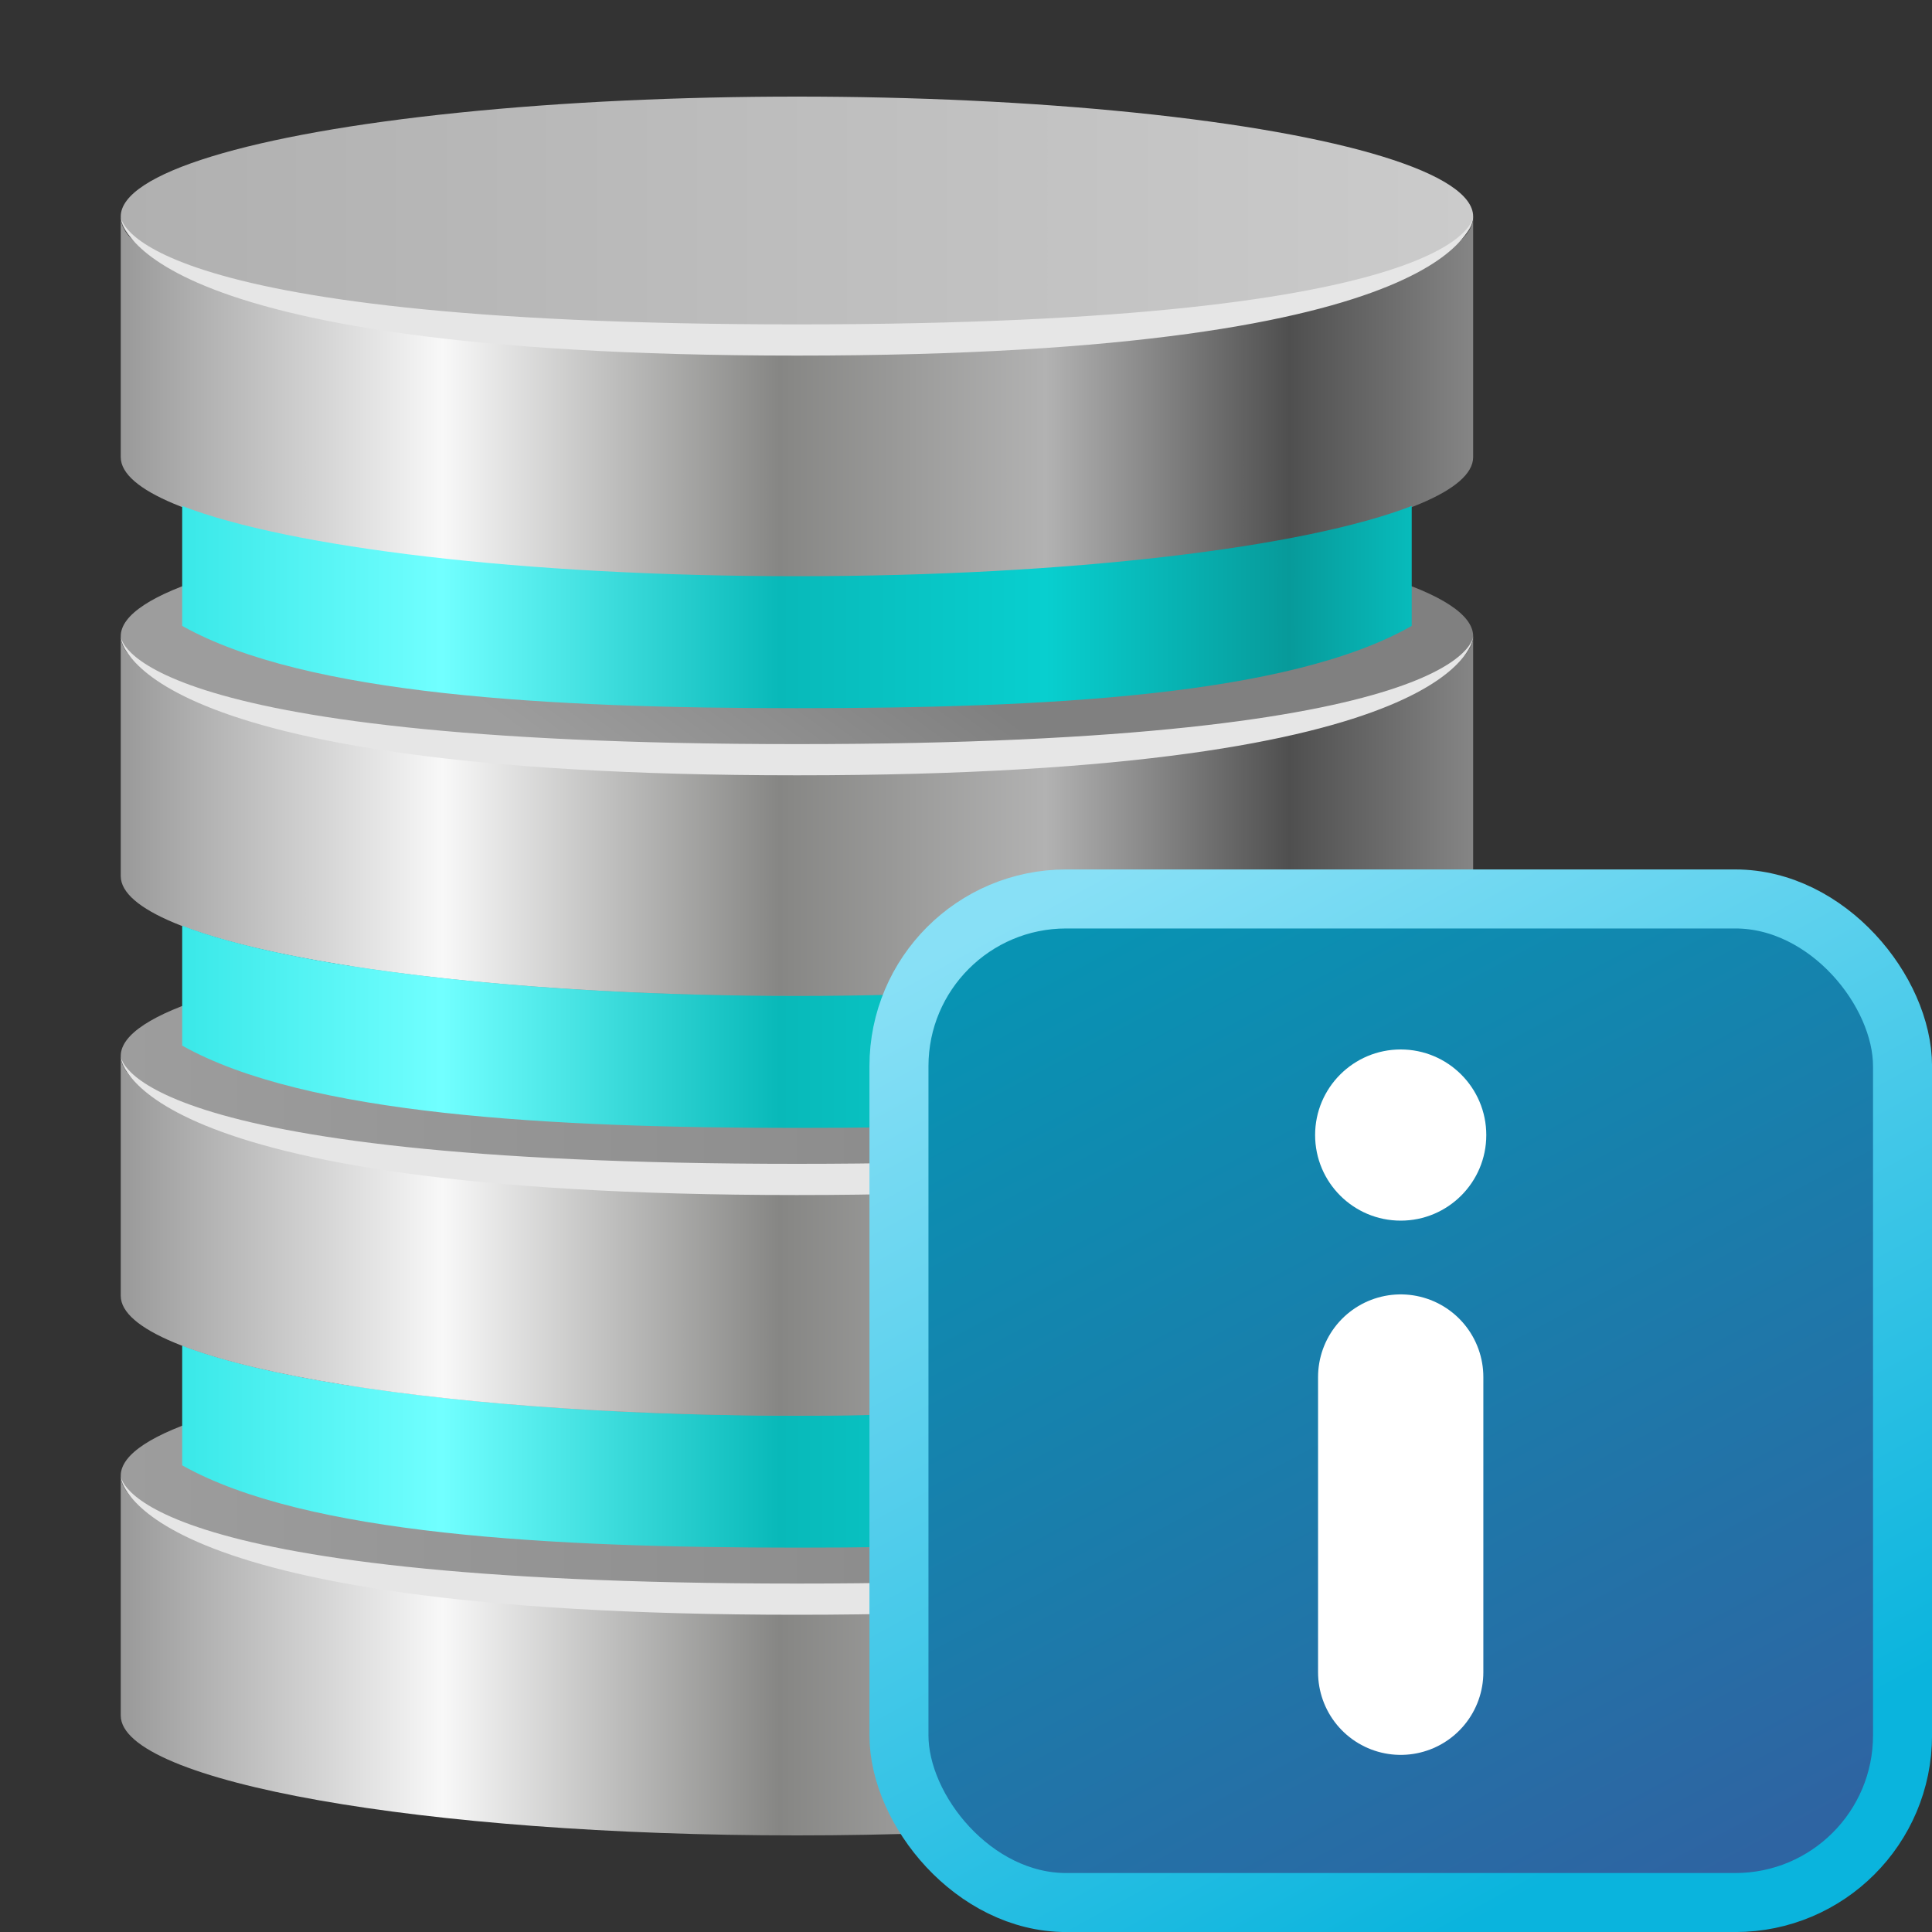 <?xml version="1.0" encoding="UTF-8" standalone="no"?>
<svg
   height="20"
   width="20"
   version="1.1"
   id="svg33"
   sodipodi:docname="IconDB_020.svg"
   inkscape:export-filename="IconDB_020.png"
   inkscape:export-xdpi="96"
   inkscape:export-ydpi="96"
   inkscape:version="1.3.2 (091e20e, 2023-11-25, custom)"
   xmlns:inkscape="http://www.inkscape.org/namespaces/inkscape"
   xmlns:sodipodi="http://sodipodi.sourceforge.net/DTD/sodipodi-0.dtd"
   xmlns:xlink="http://www.w3.org/1999/xlink"
   xmlns="http://www.w3.org/2000/svg"
   xmlns:svg="http://www.w3.org/2000/svg">
  <rect width="100%" height="100%" fill="#333333" stroke="none"/>
  <defs
     id="defs33" />
  <sodipodi:namedview
     id="namedview33"
     pagecolor="#ffffff"
     bordercolor="#000000"
     borderopacity="0.25"
     inkscape:showpageshadow="2"
     inkscape:pageopacity="0.0"
     inkscape:pagecheckerboard="0"
     inkscape:deskcolor="#d1d1d1"
     showgrid="true"
     inkscape:current-layer="svg33">
    <inkscape:grid
       id="grid33"
       units="px"
       originx="0"
       originy="0"
       spacingx="0.5"
       spacingy="0.5"
       empcolor="#0099e5"
       empopacity="0.302"
       color="#0099e5"
       opacity="0.149"
       empspacing="2"
       dotted="false"
       gridanglex="30"
       gridanglez="30"
       visible="true" />
  </sodipodi:namedview>
  <linearGradient
     id="a"
     gradientUnits="userSpaceOnUse"
     x1="11.73"
     x2="17.27"
     y1="9.306"
     y2="19.694">
    <stop
       offset="0"
       stop-color="#0893b3"
       id="stop1" />
    <stop
       offset="1"
       stop-color="#2e64a2"
       id="stop2" />
  </linearGradient>
  <linearGradient
     id="b"
     gradientUnits="userSpaceOnUse"
     x1="10.222"
     x2="15.722"
     y1="9.611"
     y2="19.655">
    <stop
       offset="0"
       stop-color="#88e0f6"
       id="stop3" />
    <stop
       offset="1"
       stop-color="#0ab4dd"
       id="stop4" />
  </linearGradient>
  <linearGradient
     id="c"
     gradientTransform="matrix(1.273 0 0 1.241 -.273 2.862)"
     gradientUnits="userSpaceOnUse"
     x1="1"
     x2="12"
     xlink:href="#d"
     y1="2.5"
     y2="2.5" />
  <linearGradient
     id="d">
    <stop
       offset="0"
       stop-color="#2de3e3"
       id="stop5" />
    <stop
       offset=".238"
       stop-color="#71ffff"
       id="stop6" />
    <stop
       offset=".487"
       stop-color="#08b9b9"
       id="stop7" />
    <stop
       offset=".684"
       stop-color="#08cfcf"
       id="stop8" />
    <stop
       offset=".864"
       stop-color="#079a9a"
       id="stop9" />
    <stop
       offset="1"
       stop-color="#07cccc"
       id="stop10" />
  </linearGradient>
  <linearGradient
     id="e"
     gradientTransform="matrix(1.273 0 0 1.241 -.273 7.207)"
     gradientUnits="userSpaceOnUse"
     x1="1"
     x2="12"
     xlink:href="#d"
     y1="2.5"
     y2="2.5" />
  <linearGradient
     id="f"
     gradientTransform="matrix(1.273 0 0 1.241 -.273 9.069)"
     gradientUnits="userSpaceOnUse"
     x1="1"
     x2="12"
     xlink:href="#g"
     y1="3.123"
     y2="3.123" />
  <linearGradient
     id="g">
    <stop
       offset="0"
       stop-color="#999999"
       id="stop11" />
    <stop
       offset=".238"
       stop-color="#f8f8f8"
       id="stop12" />
    <stop
       offset=".487"
       stop-color="#868684"
       id="stop13" />
    <stop
       offset=".684"
       stop-color="#b2b2b2"
       id="stop14" />
    <stop
       offset=".864"
       stop-color="#4f4f4f"
       id="stop15" />
    <stop
       offset="1"
       stop-color="#858585"
       id="stop16" />
  </linearGradient>
  <linearGradient
     id="h"
     gradientTransform="matrix(1.273 0 0 1.241 -.273 13.414)"
     gradientUnits="userSpaceOnUse"
     x1="1"
     x2="12"
     xlink:href="#g"
     y1="3.123"
     y2="3.123" />
  <linearGradient
     id="i"
     gradientTransform="matrix(1.273 0 0 1.241 -.273 11.552)"
     gradientUnits="userSpaceOnUse"
     x1="1"
     x2="12"
     xlink:href="#d"
     y1="2.5"
     y2="2.5" />
  <linearGradient
     id="j"
     gradientTransform="matrix(1.273 0 0 1.241 -.273 16.517)"
     gradientUnits="userSpaceOnUse"
     x1="1"
     x2="12"
     xlink:href="#k"
     y1="-1"
     y2="-1" />
  <linearGradient
     id="k">
    <stop
       offset="0"
       stop-color="#9d9d9d"
       id="stop17" />
    <stop
       offset="1"
       stop-color="#808080"
       id="stop18" />
  </linearGradient>
  <linearGradient
     id="l"
     gradientTransform="matrix(1.273 0 0 1.241 -.273 4.724)"
     gradientUnits="userSpaceOnUse"
     x1="1"
     x2="12"
     xlink:href="#g"
     y1="3.123"
     y2="3.123" />
  <linearGradient
     id="m"
     gradientTransform="matrix(1.273 0 0 1.241 -.273 12.172)"
     gradientUnits="userSpaceOnUse"
     x1="1"
     x2="12"
     xlink:href="#k"
     y1="-1"
     y2="-1" />
  <linearGradient
     id="n"
     gradientTransform="matrix(1.273 0 0 1.241 -.273 3.483)"
     gradientUnits="userSpaceOnUse"
     x1="1"
     x2="12"
     y1="-1"
     y2="-1">
    <stop
       offset="0"
       stop-color="#b0b0b0"
       id="stop19" />
    <stop
       offset="1"
       stop-color="#cbcbcb"
       id="stop20" />
  </linearGradient>
  <linearGradient
     id="o"
     gradientTransform="matrix(1.273 0 0 1.241 -.273 7.828)"
     gradientUnits="userSpaceOnUse"
     x1="4.5"
     x2="6"
     xlink:href="#k"
     y2="-2" />
  <linearGradient
     id="p"
     gradientTransform="matrix(1.273 0 0 1.241 -.273 .386)"
     gradientUnits="userSpaceOnUse"
     x1="1"
     x2="12"
     xlink:href="#g"
     y1="3.123"
     y2="3.123" />
  <g
     transform="translate(.25)"
     id="g32">
    <ellipse
       cx="8"
       cy="6.586"
       fill="url(#o)"
       rx="7"
       ry="1.241"
       id="ellipse20" />
    <ellipse
       cx="8"
       cy="2.241"
       fill="url(#n)"
       rx="7"
       ry="1.241"
       id="ellipse21" />
    <ellipse
       cx="8"
       cy="10.931"
       fill="url(#m)"
       rx="7"
       ry="1.241"
       id="ellipse22" />
    <path
       d="m8 10.31c-3.866 0-7-.556-7-1.241v-2.483c0 .686 3.134 1.241 7 1.241 3.866 0 7-.556 7-1.241v2.483c0 .686-3.134 1.241-7 1.241z"
       fill="url(#l)"
       stroke-linecap="round"
       stroke-width=".1"
       id="path22" />
    <ellipse
       cx="8"
       cy="15.276"
       fill="url(#j)"
       rx="7"
       ry="1.241"
       id="ellipse23" />
    <path
       d="m1.636 13.928v1.241c1.273.717 3.818.852 6.364.852 2.545 0 5.091-.124 6.364-.852v-1.241c-1.104.428-3.535.727-6.364.727-2.829 0-5.26-.299-6.364-.727z"
       fill="url(#i)"
       stroke-linecap="round"
       stroke-width=".1"
       id="path23" />
    <path
       d="m8 19c-3.866 0-7-.556-7-1.241v-2.483c0 .686 3.134 1.241 7 1.241 3.866 0 7-.556 7-1.241v2.483c0 .686-3.134 1.241-7 1.241z"
       fill="url(#h)"
       stroke-linecap="round"
       stroke-width=".1"
       id="path24" />
    <path
       d="m8 14.655c-3.866 0-7-.556-7-1.241v-2.483c0 .686 3.134 1.241 7 1.241 3.866 0 7-.556 7-1.241v2.483c0 .686-3.134 1.241-7 1.241z"
       fill="url(#f)"
       stroke-linecap="round"
       stroke-width=".1"
       id="path25" />
    <path
       d="m8 5.973c-3.866 0-7-.556-7-1.241v-2.483c0 .686 3.134 1.241 7 1.241 3.866 0 7-.556 7-1.241v2.483c0 .686-3.134 1.241-7 1.241z"
       fill="url(#p)"
       stroke-linecap="round"
       stroke-width=".1"
       id="path26" />
    <path
       d="m8 3.681c-7.0 0-7-1.44-7-1.44s0 1.117 7 1.117c7 0 7-1.117 7-1.117s0 1.44-7 1.44z"
       fill="#e6e6e6"
       stroke-linecap="round"
       stroke-width=".1"
       id="path27" />
    <path
       d="m8 16.716c-7 0-7-1.44-7-1.44s0 1.117 7 1.117c7 0 7-1.117 7-1.117s0 1.44-7 1.44z"
       fill="#e6e6e6"
       stroke-linecap="round"
       stroke-width=".1"
       id="path28" />
    <path
       d="m8 12.371c-7 0-7-1.44-7-1.44s0 1.117 7 1.117c7 0 7-1.117 7-1.117s0 1.44-7 1.44z"
       fill="#e6e6e6"
       stroke-linecap="round"
       stroke-width=".1"
       id="path29" />
    <path
       d="m8 8.026c-7 0-7-1.44-7-1.44s0 1.117 7 1.117c7 0 7-1.117 7-1.117s0 1.44-7 1.44z"
       fill="#e6e6e6"
       stroke-linecap="round"
       stroke-width=".1"
       id="path30" />
    <path
       d="m1.636 9.583v1.241c1.273.717 3.818.852 6.364.852 2.545 0 5.091-.124 6.364-.852v-1.241c-1.104.428-3.535.727-6.364.727-2.829 0-5.26-.299-6.364-.727z"
       fill="url(#e)"
       stroke-linecap="round"
       stroke-width=".1"
       id="path31" />
    <path
       d="m1.636 5.238v1.241c1.273.717 3.818.852 6.364.852 2.545 0 5.091-.124 6.364-.852v-1.241c-1.104.428-3.535.727-6.364.727-2.829 0-5.26-.299-6.364-.727z"
       fill="url(#c)"
       stroke-linecap="round"
       stroke-width=".1"
       id="path32" />
  </g>
  <rect
     fill="url(#a)"
     height="10.389"
     rx="1.731"
     stroke="url(#b)"
     stroke-width=".611"
     width="10.389"
     x="9.306"
     y="9.306"
     id="rect32" />
  <path
     d="m14.5 17.311v-3.056"
     fill="none"
     stroke="#ffffff"
     stroke-linecap="round"
     stroke-width="1.711"
     id="path33" />
  <circle
     cx="14.5"
     cy="11.75"
     fill="#ffffff"
     r=".886"
     stroke-width="1.181"
     id="circle33" />
</svg>
